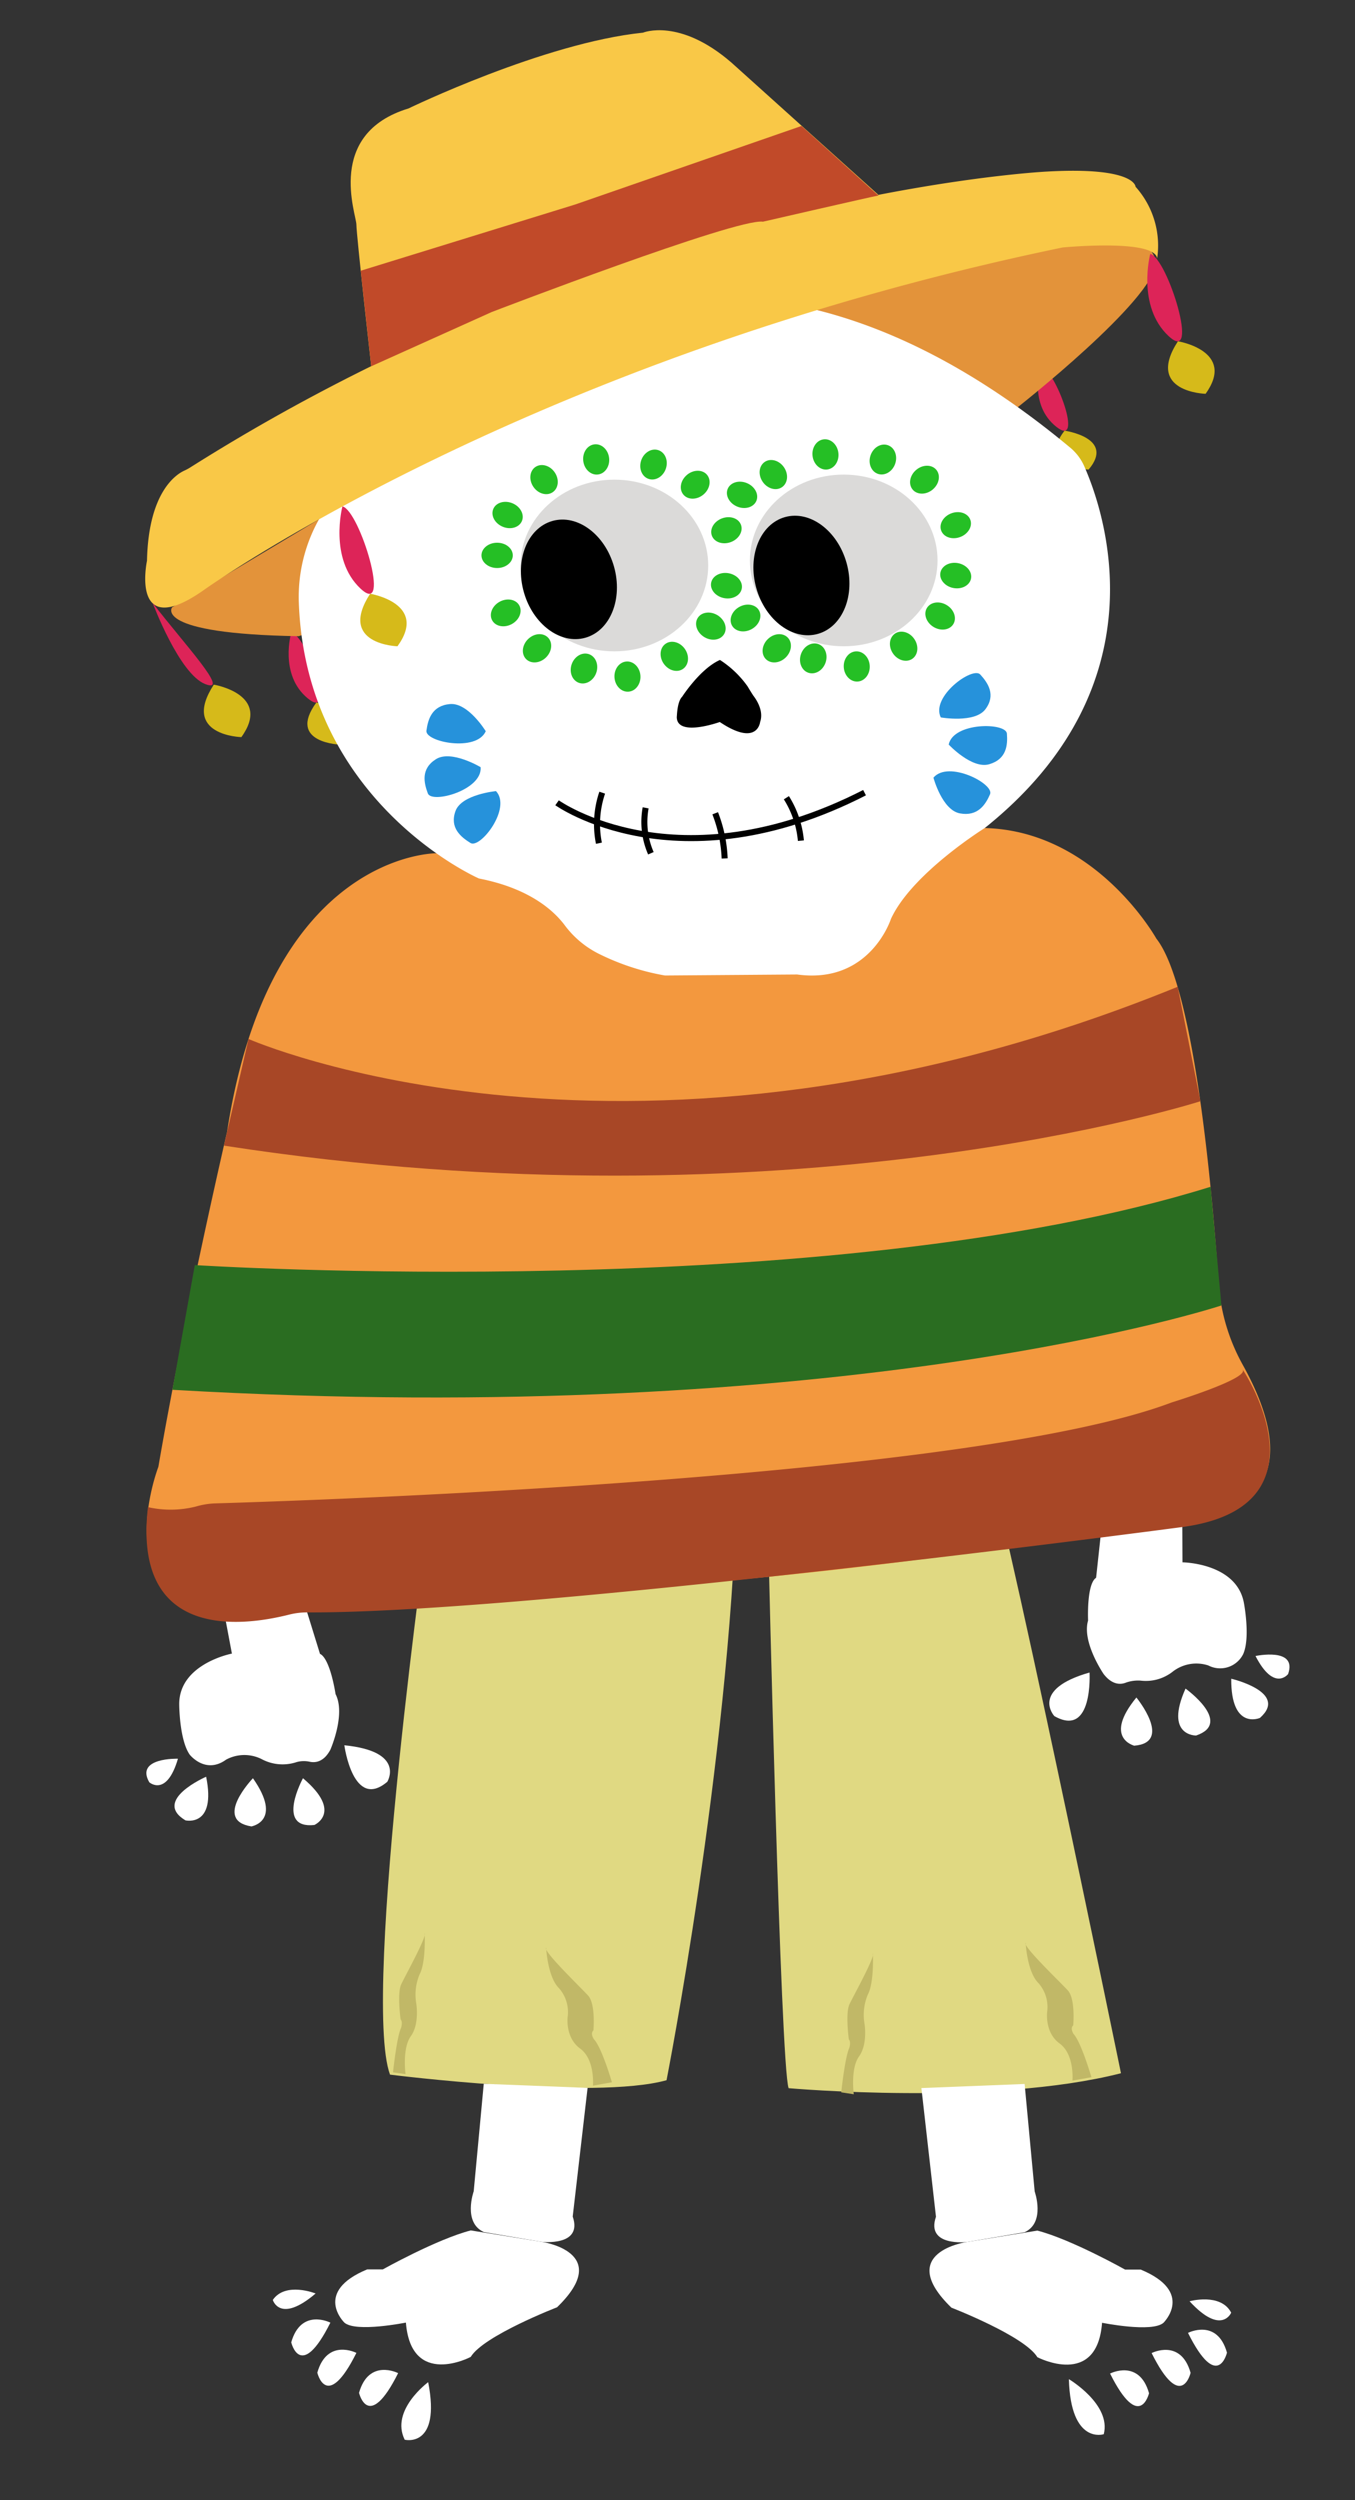 <svg xmlns="http://www.w3.org/2000/svg" width="225" height="415" viewBox="0 0 225 415"><rect x="0" y="0" width="225" height="415" fill="#333333" stroke="none"/><defs><style>.cls-1{fill:#fff;}.cls-2{fill:#e0d982;}.cls-3{fill:#f3983e;}.cls-4{fill:#dd2458;}.cls-5{fill:#d6ba1a;}.cls-6{fill:#e3933a;}.cls-7{fill:#dbdad9;}.cls-8{fill:#f9c847;}.cls-9{fill:#c14a29;}.cls-10{fill:none;stroke:#000;stroke-miterlimit:10;}.cls-11{fill:#25bf25;}.cls-12{fill:#2692db;}.cls-13{fill:#a84726;}.cls-14{fill:#2a6d21;}.cls-15{fill:#c1b867;}</style></defs><g id="Animated_items" data-name="Animated items"><g id="happy_left" data-name="happy left"><path class="cls-1" d="M37.21,267.6l13.32-1.49,2.59,8.38a18.63,18.63,0,0,1-14.61,0Z"/><path class="cls-1" d="M38.51,274.49s-8.75,1.67-8.75,8.38c0,0,0,5.86,1.73,8.38,0,0,2.6,3.35,6.06.84a6.39,6.39,0,0,1,6.06,0,7.36,7.36,0,0,0,5.67.4,4.55,4.55,0,0,1,2.14-.05c.91.2,2.34.08,3.44-2,0,0,2.59-5.87.86-9.22h0s-.86-5.87-2.6-6.7S38.51,274.49,38.51,274.49Z"/><path class="cls-1" d="M29.55,291.94s-7.14-.23-4.76,3.91C24.79,295.85,27.65,298.39,29.55,291.94Z"/><path class="cls-1" d="M34.23,294.93s-9,3.91-3.44,7.24C30.79,302.17,35.94,303.39,34.23,294.93Z"/><path class="cls-1" d="M42,295.18s-6.72,7-.24,8C41.76,303.15,47,302.32,42,295.18Z"/><path class="cls-1" d="M50.31,295.18s-4.62,8.46,1.89,7.76C52.2,302.94,57,300.83,50.31,295.18Z"/><path class="cls-1" d="M57.18,289.71s1.45,10.86,7.13,6.06C64.31,295.77,67.43,290.72,57.18,289.71Z"/><path class="cls-1" d="M196.32,252.34l-13.37.9L182,262a18.58,18.58,0,0,0,14.35-2.61Z"/><path class="cls-1" d="M196.35,259.34s8.91.08,10.19,6.67c0,0,1.12,5.77-.1,8.55a4.27,4.27,0,0,1-5.79,1.9,6.39,6.39,0,0,0-6,1.09,7.22,7.22,0,0,1-5.21,1.43,6,6,0,0,0-2.48.33c-.86.34-2.25.42-3.68-1.4,0,0-3.67-5.31-2.6-8.91h0s-.27-5.92,1.27-7.05S196.35,259.34,196.35,259.34Z"/><path class="cls-1" d="M208.48,274.89s7-1.5,5.41,3C213.89,277.89,211.57,280.89,208.48,274.89Z"/><path class="cls-1" d="M204.45,278.66s9.6,2.24,4.76,6.51C209.21,285.17,204.38,287.28,204.45,278.66Z"/><path class="cls-1" d="M196.86,280.3s7.94,5.69,1.76,7.79C198.62,288.09,193.32,288.21,196.86,280.3Z"/><path class="cls-1" d="M188.7,281.78s6.15,7.49-.38,8C188.32,289.74,183.17,288.53,188.7,281.78Z"/><path class="cls-1" d="M180.92,277.63s.64,10.93-5.85,7.23C175.07,284.86,171,280.46,180.92,277.63Z"/><path class="cls-2" d="M71.3,251S60,331.3,64.76,344.38c0,0,33.8,4.28,45.92.93,0,0,10.32-52.43,11.65-97l5.28,9.1s2,85.47,3.34,89.22c0,0,33.73,3,55.19-2.48,0,0-20.94-101.89-22.67-102.73S71.3,251,71.3,251Z"/><path class="cls-3" d="M72.43,141.64s-27.62-.18-34.72,46.22c0,0-7.09,30.47-11.41,55.62,0,0-11.85,30.71,23.07,23.31,0,0,80.74-2.19,133.84-12.87a54.19,54.19,0,0,1,9.84-1.08c8.46-.13,26.21-3,13.31-26.29a32.26,32.26,0,0,1-4-13.45c-1.06-15.46-4.06-49.35-10.35-57.3,0,0-10-17.93-28.56-18.35S72.43,141.64,72.43,141.64Z"/><path class="cls-4" d="M48.37,105S46.3,112,51.12,115.94,51,105.54,48.37,105Z"/><path class="cls-5" d="M56.67,123.62s-9.12-.2-4.14-7C52.53,116.64,61.3,117.91,56.67,123.62Z"/><path class="cls-4" d="M172.76,60.76s-2,6.42,2.66,10.1S175.26,61.25,172.76,60.76Z"/><path class="cls-5" d="M180.77,77.94s-8.8-.18-4-6.45C176.77,71.49,185.24,72.67,180.77,77.94Z"/><path class="cls-6" d="M53,86.19,28.58,100.81s-3.3,4.39,21,4.8L169,67.59s22.57-17.72,23-24C192,43.58,187.27,10.47,53,86.19Z"/><path class="cls-1" d="M55.75,82.17C70.93,64,115.67,22.77,177.63,74.24A8.5,8.5,0,0,1,180,77.3c3.34,7.52,13.34,36.32-16.48,60.15,0,0-12.12,7.54-15.58,15.09,0,0-3.46,10.89-15.58,9.22l-21.94.17a40.1,40.1,0,0,1-11-3.61,15.91,15.91,0,0,1-5.65-4.74c-1.83-2.44-5.88-6.13-14.23-7.75,0,0-28.71-12.51-29.92-45.77A26.4,26.4,0,0,1,55.75,82.17Z"/><ellipse class="cls-7" cx="102.02" cy="93.87" rx="15.58" ry="14.25"/><ellipse cx="94.46" cy="96.18" rx="7.78" ry="10.07" transform="translate(-22.54 29.22) rotate(-15.74)"/><ellipse class="cls-7" cx="140.1" cy="93.03" rx="15.58" ry="14.25"/><path class="cls-8" d="M30.7,78.08c-1.34.58-6.05,3.46-6.29,15,0,0-2.87,13.41,9.24,5,0,0,53.66-38.56,142.8-57,0,0,17.31-1.68,15.58,2.51A14.62,14.62,0,0,0,188.56,31s0-3.35-14.71-2.52c0,0-69.64,3.33-142.08,49A8.55,8.55,0,0,1,30.7,78.08Z"/><path class="cls-8" d="M67.84,18s22.5-10.9,38.94-12.58c0,0,6.06-2.51,14.71,5l24.34,21.9L61.64,60.8S59.18,39,59.18,37.29,54,22.21,67.84,18Z"/><path class="cls-9" d="M95.53,33.94l-35.63,11L61.64,60.8l20-9s40.69-15.64,45.05-15c0,0,18.42-4.24,19.17-4.34L133.09,20.91Z"/><path class="cls-4" d="M56.86,84.06s-2.29,8.67,3,13.64S59.72,84.72,56.86,84.06Z"/><path class="cls-5" d="M66,107.28S56,107,61.46,98.56C61.46,98.56,71.18,100.15,66,107.28Z"/><path class="cls-4" d="M191,42.15s-2.29,8.67,3.05,13.64S193.87,42.81,191,42.15Z"/><path class="cls-5" d="M200.19,65.37s-10.1-.25-4.59-8.72C195.6,56.65,205.32,58.25,200.19,65.37Z"/><path class="cls-4" d="M25.35,100.09s4.41,11.8,8.74,13.47S30.46,106.74,25.35,100.09Z"/><path class="cls-5" d="M40.08,122.36s-10.09-.25-4.58-8.71C35.5,113.65,45.21,115.24,40.08,122.36Z"/><path class="cls-10" d="M92.5,133.26s19.91,14.25,51.06-1.68"/><path class="cls-10" d="M100,131.58a16.16,16.16,0,0,0-.55,8.39"/><path class="cls-10" d="M107.21,134.1a13,13,0,0,0,.87,7.54"/><path class="cls-10" d="M118.76,135a23.19,23.19,0,0,1,1.57,7.5"/><path class="cls-10" d="M130.58,132.42a16.08,16.08,0,0,1,2.41,7.13"/><path d="M113.27,115.66s3-4.67,6.28-6.11a16.69,16.69,0,0,1,4.57,4.36c.33.54.65,1.09,1,1.6.71.94,1.68,2.66,1.1,4.34,0,0-.43,4.19-6.7,0,0,0-7.14,2.57-7.14-.84C112.41,119,112.41,116.5,113.27,115.66Z"/><ellipse class="cls-11" cx="82.55" cy="92.19" rx="2.6" ry="2.1"/><ellipse class="cls-11" cx="84.28" cy="85.49" rx="2.11" ry="2.58" transform="translate(-27.12 130.21) rotate(-67.28)"/><ellipse class="cls-11" cx="90.34" cy="79.62" rx="2.14" ry="2.54" transform="translate(-29.28 65.77) rotate(-34.79)"/><ellipse class="cls-11" cx="98.99" cy="76.27" rx="2.16" ry="2.52" transform="translate(-8.07 11.82) rotate(-6.57)"/><ellipse class="cls-11" cx="108.51" cy="77.11" rx="2.52" ry="2.16" transform="translate(-0.15 154) rotate(-70.68)"/><ellipse class="cls-11" cx="115.44" cy="80.46" rx="2.56" ry="2.13" transform="translate(-24.72 92.93) rotate(-39.96)"/><ellipse class="cls-11" cx="120.63" cy="88" rx="2.58" ry="2.1" transform="translate(-23.25 48.06) rotate(-20.59)"/><ellipse class="cls-11" cx="120.63" cy="97.22" rx="2.1" ry="2.59" transform="translate(2.3 197.23) rotate(-79.07)"/><ellipse class="cls-11" cx="118.03" cy="103.93" rx="2.12" ry="2.57" transform="translate(-32.27 150.19) rotate(-58.47)"/><ellipse class="cls-11" cx="111.97" cy="108.95" rx="2.14" ry="2.54" transform="translate(-42.15 83.36) rotate(-34.79)"/><ellipse class="cls-11" cx="104.19" cy="112.31" rx="2.16" ry="2.51" transform="translate(-6.44 6.34) rotate(-3.38)"/><ellipse class="cls-11" cx="96.96" cy="110.96" rx="2.52" ry="2.16" transform="translate(-39.82 165.76) rotate(-70.68)"/><ellipse class="cls-11" cx="89.17" cy="107.61" rx="2.55" ry="2.13" transform="translate(-49.84 93.24) rotate(-44.45)"/><ellipse class="cls-11" cx="83.98" cy="101.74" rx="2.57" ry="2.11" transform="translate(-38.56 52.87) rotate(-28.72)"/><ellipse class="cls-11" cx="123.22" cy="82.13" rx="2.11" ry="2.58" transform="translate(-0.13 164.08) rotate(-67.28)"/><ellipse class="cls-11" cx="128.42" cy="78.78" rx="2.14" ry="2.54" transform="translate(-22 87.35) rotate(-34.79)"/><ellipse class="cls-11" cx="137.07" cy="75.43" rx="2.16" ry="2.52" transform="translate(-7.73 16.18) rotate(-6.57)"/><ellipse class="cls-11" cx="146.59" cy="76.27" rx="2.52" ry="2.16" transform="translate(26.13 189.38) rotate(-70.68)"/><ellipse class="cls-11" cx="153.51" cy="79.62" rx="2.56" ry="2.13" transform="translate(-15.29 117.19) rotate(-39.96)"/><ellipse class="cls-11" cx="158.71" cy="87.16" rx="2.58" ry="2.1" transform="translate(-20.52 61.4) rotate(-20.59)"/><ellipse class="cls-11" cx="158.71" cy="95.54" rx="2.1" ry="2.59" transform="translate(34.8 233.26) rotate(-79.07)"/><ellipse class="cls-11" cx="156.11" cy="102.25" rx="2.12" ry="2.57" transform="translate(-12.68 181.85) rotate(-58.47)"/><ellipse class="cls-11" cx="150.05" cy="107.28" rx="2.14" ry="2.54" transform="translate(-34.39 104.78) rotate(-34.79)"/><ellipse class="cls-11" cx="142.26" cy="110.63" rx="2.16" ry="2.51" transform="translate(-6.27 8.58) rotate(-3.38)"/><ellipse class="cls-11" cx="135.04" cy="109.28" rx="2.52" ry="2.16" transform="translate(-12.76 200.57) rotate(-70.68)"/><ellipse class="cls-11" cx="128.98" cy="107.61" rx="2.55" ry="2.13" transform="translate(-38.45 121.12) rotate(-44.45)"/><ellipse class="cls-11" cx="123.79" cy="102.58" rx="2.57" ry="2.11" transform="translate(-34.06 72.11) rotate(-28.72)"/><path class="cls-12" d="M80.66,121.38s-2.92-4.78-5.94-4.51-3.66,2.56-3.91,4.42S79.11,124.89,80.66,121.38Z"/><path class="cls-12" d="M79.81,127.35s-4.88-2.93-7.42-1.33-2,3.92-1.35,5.68S80.12,131.16,79.81,127.35Z"/><path class="cls-12" d="M82.36,131.32s-5.71.54-6.72,3.3.85,4.3,2.48,5.31S85,134.16,82.36,131.32Z"/><path class="cls-12" d="M155,129.09s1.43,5.38,4.4,5.93,4.26-1.47,5-3.18S157.49,126.14,155,129.09Z"/><path class="cls-12" d="M157.53,123.59s3.84,4.12,6.74,3.27,3.07-3.21,2.93-5.08S158.33,119.85,157.53,123.59Z"/><path class="cls-12" d="M156.22,119.09s5.64,1,7.41-1.36.43-4.36-.85-5.76S154.52,115.64,156.22,119.09Z"/><path class="cls-13" d="M41.27,172.47s63.92,28.16,154.29-8.67l3.77,19s-68.16,21.91-162.14,7.37Z"/><path class="cls-14" d="M32.35,210s105.4,6.73,168.67-13l1.8,19.7s-61.94,20.52-174.19,14Z"/><path class="cls-13" d="M24.57,250.18a17.18,17.18,0,0,0,7.92-.09,13,13,0,0,1,3.15-.53c15.4-.45,125.49-4.09,158.92-16.76,0,0,12.71-3.9,11.8-5.41s15.91,22.74-10.25,26.12c0,0-108.22,14.37-145.1,14.14a12.32,12.32,0,0,0-3,.37C42.42,269.43,21.84,273.59,24.57,250.18Z"/><ellipse cx="133.07" cy="95.54" rx="7.78" ry="10.07" transform="translate(-20.92 39.67) rotate(-15.74)"/><path class="cls-1" d="M80.33,345.9l-1.67,17.85s-1.84,5.15,1.67,6.76l9.58,1.62s6.92.84,5.19-4.19l2.47-21.36"/><path class="cls-1" d="M67.4,385.54s-8.33,1.68-10.22,0c0,0-5.24-5.09,3.79-8.83h2.6s8.93-5,14.6-6.47l11.74,1.89S102,373.81,92.5,383c0,0-12.21,4.72-14.33,8.23C78.17,391.26,68.27,396.44,67.4,385.54Z"/><path class="cls-1" d="M71.1,395.43s-6.33,4.65-3.9,9.55C67.2,405,73.25,406.45,71.1,395.43Z"/><path class="cls-1" d="M54.86,385.55s-4.86-2.49-6.5,3.27C48.36,388.82,49.91,395.44,54.86,385.55Z"/><path class="cls-1" d="M59.18,390.57s-4.85-2.48-6.49,3.28C52.69,393.85,54.24,400.47,59.18,390.57Z"/><path class="cls-1" d="M66.11,393.93s-4.86-2.49-6.49,3.27C59.62,397.2,61.16,403.82,66.11,393.93Z"/><path class="cls-1" d="M52.41,380.71s-5-2-7.11,1.07C45.3,381.78,46.46,385.78,52.41,380.71Z"/><path class="cls-1" d="M170.14,345.93l1.67,17.85s1.84,5.15-1.67,6.76l-9.54,1.62s-6.91.84-5.18-4.19L153,346.61"/><path class="cls-1" d="M183,385.57s8.31,1.68,10.2,0c0,0,5.22-5.09-3.78-8.83h-2.6s-8.9-5-14.56-6.47l-11.69,1.89s-12.08,1.68-2.59,10.9c0,0,12.18,4.72,14.28,8.23C172.29,391.29,182.17,396.47,183,385.57Z"/><path class="cls-1" d="M177.49,394.93s7.07,4.19,5.79,9.14C183.28,404.07,177.79,405.87,177.49,394.93Z"/><path class="cls-1" d="M197.27,387.25s4.84-2.48,6.47,3.28C203.74,390.53,202.2,397.14,197.27,387.25Z"/><path class="cls-1" d="M191.23,390.6s4.84-2.48,6.47,3.28C197.7,393.88,196.16,400.5,191.23,390.6Z"/><path class="cls-1" d="M184.33,394s4.84-2.49,6.47,3.27C190.8,397.23,189.26,403.85,184.33,394Z"/><path class="cls-1" d="M197.53,382s5.16-1.44,6.91,1.89C204.44,383.92,202.81,387.75,197.53,382Z"/><path class="cls-15" d="M170.31,322.5s.23,4.83,2.13,6.69a6,6,0,0,1,1.44,4.78s-.44,3.42,2.07,5.24,2.13,6.16,2.13,6.16l3.15-.56s-1.67-5.76-2.95-7.16c0,0-.65-.94-.07-1.45,0,0,.39-4.38-.88-5.78S169.73,323,170.31,322.5Z"/><path class="cls-15" d="M90.69,323.33s.23,4.84,2.13,6.7a6,6,0,0,1,1.44,4.78s-.44,3.41,2.07,5.24,2.13,6.16,2.13,6.16l3.15-.56s-1.67-5.77-3-7.16c0,0-.65-.94-.07-1.45,0,0,.39-4.39-.88-5.78S90.11,323.84,90.69,323.33Z"/><path class="cls-15" d="M144.94,324.27s.24,4.84-.84,6.83a8.7,8.7,0,0,0-.54,4.87s.55,3.37-.91,5.38-.88,6.29-.88,6.29l-2.08-.32s.62-5.86,1.33-7.35c0,0,.34-1-.07-1.45,0,0-.6-4.34.11-5.83S145.36,324.74,144.94,324.27Z"/><path class="cls-15" d="M70.52,320.92s.23,4.84-.85,6.83a8.7,8.7,0,0,0-.54,4.87s.55,3.37-.91,5.38-.88,6.29-.88,6.29L65.26,344s.62-5.87,1.33-7.35c0,0,.34-1-.07-1.45,0,0-.6-4.34.11-5.83S70.93,321.39,70.52,320.92Z"/></g></g></svg>